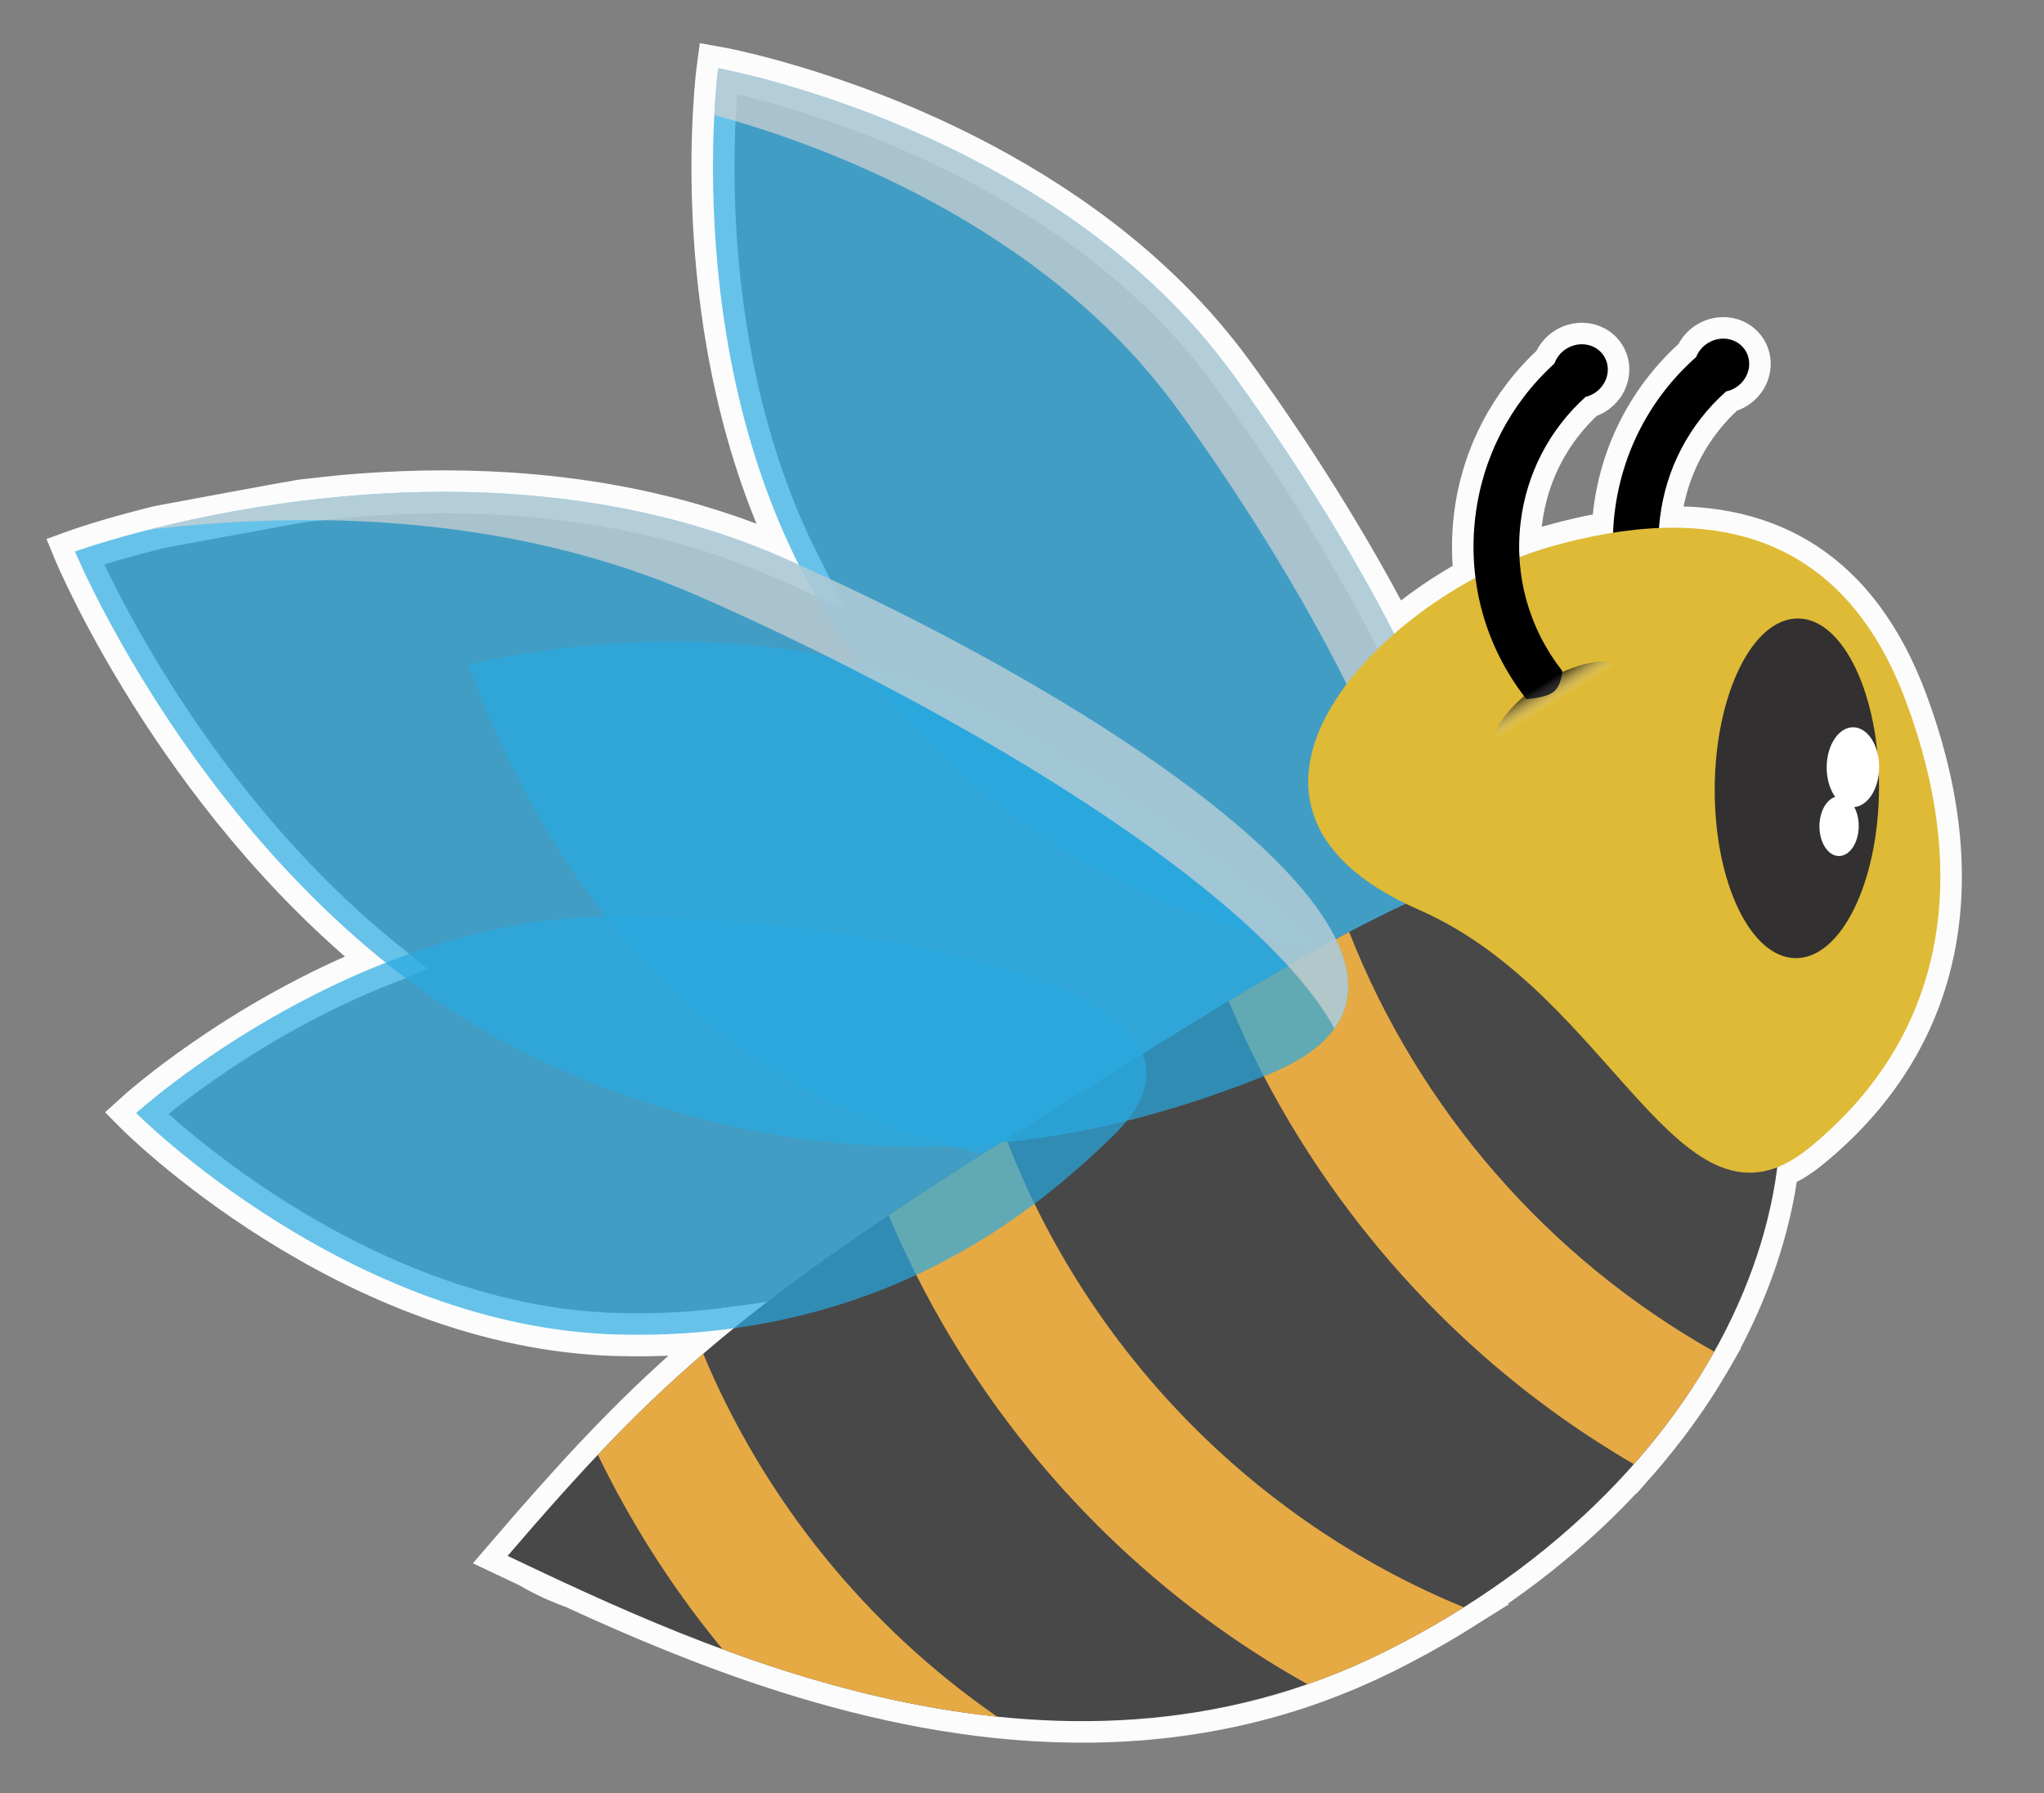 <?xml version="1.0" encoding="utf-8"?>
<!-- Generator: Adobe Illustrator 17.0.0, SVG Export Plug-In . SVG Version: 6.00 Build 0)  -->
<!DOCTYPE svg PUBLIC "-//W3C//DTD SVG 1.1 Basic//EN" "http://www.w3.org/Graphics/SVG/1.1/DTD/svg11-basic.dtd">
<svg version="1.1" baseProfile="basic" id="Слой_1"
	 xmlns="http://www.w3.org/2000/svg" xmlns:xlink="http://www.w3.org/1999/xlink" x="0px" y="0px" width="285px" height="250px"
	 viewBox="0 0 285 250" xml:space="preserve">
<rect x="0" y="0" width="285" height="250" fill="#808080" stroke="none"/>
<path fill="#EB7272" d="M1602.97,686.224c0.358-0.247,0.715-0.495,1.073-0.742c0.084,0.127,0.169,0.254,0.253,0.381
	c-0.434,0.129-0.868,0.259-1.302,0.388C1602.994,686.25,1602.97,686.224,1602.97,686.224z"/>
<path fill="#EB7272" d="M1570.006,1049.175c0.243,0.36,0.489,0.718,0.714,1.089c0.004,0.007-0.235,0.163-0.361,0.249
	c-0.133-0.432-0.267-0.865-0.401-1.297C1569.957,1049.216,1570.006,1049.175,1570.006,1049.175z"/>
<path fill="none" stroke="#FCFCFC" stroke-width="6" stroke-miterlimit="10" d="M265.745,97.77
	c-6.787-18.163-19.197-24.765-34.424-24.142c0.033-0.474,0.078-0.949,0.135-1.424c0.83-6.87,4.089-13.064,9.226-17.626
	c0.45-0.096,0.895-0.267,1.312-0.527c1.829-1.136,2.447-3.448,1.381-5.164c-1.067-1.718-3.413-2.189-5.242-1.053
	c-0.777,0.483-1.333,1.179-1.636,1.95c-6.326,5.598-10.338,13.21-11.359,21.657c-0.115,0.948-0.18,1.894-0.217,2.838
	c-2.867,0.453-5.809,1.113-8.818,1.97c-1.389,0.396-2.807,0.88-4.237,1.443c-0.084-1.613-0.037-3.244,0.161-4.88
	c0.82-6.796,4.02-12.928,9.061-17.476c0.409-0.1,0.811-0.263,1.191-0.499c1.829-1.136,2.447-3.448,1.381-5.164
	c-1.068-1.718-3.414-2.189-5.243-1.053c-0.819,0.509-1.393,1.254-1.683,2.076c-6.132,5.569-10.024,13.057-11.025,21.353
	c-0.346,2.864-0.335,5.717,0.017,8.508c-3.998,2.153-7.898,4.824-11.33,7.821c-0.053-0.104-0.107-0.207-0.16-0.311
	c-0.058-0.113-0.116-0.225-0.174-0.338c-0.227-0.44-0.457-0.88-0.689-1.321c-0.068-0.129-0.136-0.259-0.205-0.388
	c-0.228-0.432-0.459-0.864-0.691-1.297c-0.072-0.135-0.145-0.27-0.218-0.405c-0.233-0.432-0.468-0.864-0.705-1.297
	c-0.072-0.132-0.146-0.265-0.219-0.397c-0.24-0.436-0.481-0.872-0.725-1.309c-0.071-0.126-0.142-0.253-0.213-0.379
	c-0.25-0.446-0.501-0.892-0.755-1.338c-0.056-0.098-0.112-0.195-0.168-0.293c-0.27-0.474-0.542-0.947-0.816-1.421
	c-0.02-0.035-0.041-0.071-0.062-0.106c-0.95-1.638-1.921-3.275-2.912-4.906c-0.003-0.005-0.006-0.009-0.008-0.014
	c-0.248-0.407-0.497-0.814-0.747-1.22c-0.104-0.17-0.208-0.34-0.313-0.509c-0.22-0.356-0.441-0.71-0.662-1.065
	c-0.138-0.222-0.276-0.444-0.415-0.665c-0.207-0.331-0.416-0.66-0.624-0.99c-0.154-0.243-0.307-0.487-0.462-0.729
	c-0.2-0.314-0.401-0.628-0.602-0.941c-0.165-0.257-0.33-0.514-0.496-0.771c-0.194-0.3-0.388-0.598-0.582-0.897
	c-0.177-0.272-0.354-0.543-0.531-0.814c-0.187-0.285-0.374-0.569-0.562-0.853c-0.185-0.281-0.371-0.561-0.557-0.841
	c-0.182-0.273-0.363-0.546-0.546-0.818c-0.196-0.293-0.392-0.584-0.589-0.875c-0.173-0.257-0.346-0.513-0.52-0.768
	c-0.21-0.308-0.419-0.615-0.629-0.922c-0.162-0.236-0.324-0.473-0.486-0.708c-0.225-0.327-0.451-0.652-0.677-0.977
	c-0.149-0.214-0.298-0.43-0.447-0.643c-0.242-0.347-0.484-0.691-0.727-1.034c-0.135-0.191-0.269-0.383-0.404-0.573
	c-0.281-0.397-0.562-0.79-0.843-1.182c-0.095-0.132-0.189-0.266-0.284-0.398c-0.38-0.529-0.76-1.054-1.139-1.575
	c-9.637-13.223-22.537-22.582-34.738-29.092c-0.453-0.242-0.904-0.479-1.355-0.712c-0.213-0.11-0.426-0.222-0.638-0.33
	c-18.559-9.502-34.968-12.44-34.968-12.44s-4.99,37.001,11.242,69.231c-0.054-0.024-0.107-0.048-0.161-0.072
	c-0.679-0.304-1.355-0.604-2.029-0.9c-0.936-0.411-1.875-0.8-2.816-1.179c-0.243-0.098-0.487-0.194-0.731-0.29
	c-0.851-0.335-1.704-0.659-2.558-0.969c-0.096-0.035-0.192-0.072-0.289-0.107c-0.941-0.338-1.884-0.656-2.828-0.964
	c-0.239-0.078-0.477-0.153-0.716-0.229c-0.812-0.258-1.624-0.507-2.437-0.744c-0.155-0.045-0.311-0.094-0.466-0.138
	c-0.943-0.27-1.887-0.525-2.83-0.768c-0.225-0.058-0.45-0.113-0.675-0.169c-0.793-0.199-1.586-0.389-2.379-0.569
	c-0.193-0.044-0.385-0.09-0.578-0.133c-0.943-0.209-1.885-0.406-2.826-0.59c-0.199-0.039-0.398-0.075-0.598-0.113
	c-0.794-0.151-1.587-0.294-2.379-0.428c-0.212-0.036-0.424-0.073-0.636-0.108c-0.94-0.154-1.879-0.297-2.815-0.428
	c-0.162-0.023-0.323-0.042-0.484-0.064c-0.806-0.109-1.61-0.21-2.412-0.304c-0.226-0.026-0.451-0.053-0.676-0.078
	c-0.934-0.103-1.865-0.199-2.792-0.281c-0.1-0.009-0.2-0.016-0.301-0.025c-0.842-0.073-1.681-0.136-2.518-0.193
	c-0.226-0.015-0.452-0.031-0.678-0.045c-0.925-0.058-1.847-0.109-2.764-0.148c-0.009,0-0.019-0.001-0.028-0.001
	c-0.91-0.039-1.814-0.065-2.714-0.086c-0.216-0.005-0.432-0.009-0.648-0.013c-0.864-0.016-1.725-0.026-2.579-0.027
	c-0.041,0-0.083-0.001-0.124-0.001c-0.9,0-1.793,0.01-2.681,0.026c-0.205,0.004-0.408,0.008-0.612,0.013
	c-0.787,0.017-1.569,0.039-2.346,0.068c-0.102,0.004-0.205,0.006-0.307,0.01c-0.871,0.034-1.734,0.076-2.59,0.124
	c-0.179,0.01-0.357,0.021-0.536,0.032c-0.744,0.044-1.482,0.092-2.213,0.145c-0.13,0.009-0.261,0.018-0.391,0.028
	c-0.84,0.063-1.671,0.132-2.495,0.207c-0.147,0.013-0.291,0.028-0.437,0.041c-0.716,0.067-5.143,0.559-5.244,0.571
	c-0.705,0.088-19.685,3.609-19.75,3.625c-0.53,0.129-1.588,0.395-1.588,0.395c-6.458,1.643-10.27,3.033-10.27,3.033
	s13.965,33.685,43.349,57.338c-20.681,8.113-34.815,20.962-34.815,20.962s29.687,29.924,67.223,30.88
	c5.735,0.146,11.096-0.185,16.105-0.876c-1.47,1.193-2.887,2.378-4.264,3.562c0-0.001-0.001-0.001-0.001-0.002
	c-0.048,0.042-0.093,0.083-0.141,0.125c-1.245,1.073-2.46,2.147-3.647,3.225c-0.068,0.062-0.135,0.124-0.202,0.185
	c-1.187,1.082-2.352,2.171-3.499,3.273c-0.063,0.061-0.126,0.123-0.189,0.183c-1.149,1.106-2.284,2.226-3.41,3.365
	c-0.055,0.055-0.109,0.112-0.164,0.167c-1.139,1.154-2.272,2.328-3.407,3.529c-0.01,0.011-0.02,0.021-0.03,0.031c0,0,0,0,0,0.001
	c-4.028,4.264-8.087,8.862-12.584,14.095c1.037,0.492,2.11,1.001,3.211,1.521c-0.048-0.023-0.1-0.047-0.148-0.069
	c1.886,1.121,3.947,2.08,6.163,2.881c-0.092-0.043-0.179-0.083-0.271-0.126c6.283,2.896,13.364,5.992,21.039,8.823
	c0,0,0.001,0.001,0.001,0.001c0.026,0.01,0.053,0.019,0.079,0.028c2.85,1.05,5.781,2.062,8.784,3.013
	c0.079,0.025,0.158,0.049,0.237,0.074c1.445,0.456,2.906,0.897,4.382,1.322c0.075,0.022,0.15,0.044,0.225,0.065
	c1.507,0.431,3.029,0.844,4.566,1.237c0.09,0.023,0.18,0.045,0.269,0.068c1.476,0.374,2.965,0.729,4.466,1.062
	c0.129,0.029,0.257,0.058,0.385,0.086c1.555,0.341,3.123,0.661,4.702,0.953c0.068,0.013,0.136,0.024,0.204,0.036
	c1.536,0.281,3.083,0.536,4.639,0.766c0.152,0.022,0.304,0.045,0.456,0.067c1.598,0.23,3.205,0.434,4.822,0.603
	c0.015,0.002,0.03,0.004,0.045,0.006c0,0-0.001,0-0.001-0.001c14.006,1.46,28.69,0.542,43.275-4.523c0,0,0,0,0.001,0
	c0.048-0.017,0.096-0.036,0.143-0.052c0.773-0.27,1.545-0.553,2.317-0.846c0.245-0.093,0.489-0.191,0.734-0.286
	c0.588-0.229,1.175-0.465,1.762-0.708c0.284-0.117,0.567-0.236,0.851-0.357c0.568-0.242,1.135-0.492,1.702-0.748
	c0.273-0.123,0.546-0.243,0.819-0.369c0.736-0.34,1.471-0.691,2.205-1.055c0.081-0.04,0.162-0.076,0.243-0.116
	c1.391-0.694,2.746-1.411,4.085-2.139c0.269-0.146,0.538-0.292,0.805-0.44c1.296-0.717,2.571-1.447,3.817-2.195
	c0.19-0.114,0.375-0.231,0.563-0.345c0.585-0.355,1.174-0.709,1.748-1.071c-0.009-0.004-0.019-0.008-0.028-0.012
	c9.41-5.93,17.32-12.71,23.724-19.953c0.005,0.003,0.009,0.005,0.013,0.008c0.584-0.661,1.155-1.326,1.714-1.994
	c0.197-0.236,0.387-0.474,0.581-0.711c0.622-0.758,1.229-1.52,1.82-2.287c0.172-0.223,0.349-0.444,0.518-0.668
	c0.678-0.896,1.329-1.799,1.963-2.705c0.18-0.258,0.36-0.516,0.537-0.774c0.629-0.919,1.24-1.841,1.824-2.768
	c0.127-0.201,0.248-0.404,0.373-0.605c0.543-0.877,1.068-1.757,1.571-2.639c0.085-0.148,0.174-0.296,0.257-0.444
	c0.017-0.03,0.035-0.06,0.052-0.09c-0.001-0.001-0.002-0.001-0.003-0.002c4.785-8.538,7.697-17.288,8.77-25.709
	c1.45-0.565,2.948-1.455,4.515-2.736C272.074,143.857,274.458,121.087,265.745,97.77z M76.576,219.681
	c0.153,0.072,0.306,0.143,0.459,0.215C76.881,219.824,76.73,219.752,76.576,219.681z"/>
<g>
	<path opacity="0.7" fill="#28AAE1" d="M184.498,158.287c-12.577,3.714-40.731,10.853-73.619-7.263
		c-32.888-18.117-45.48-58.344-45.48-58.344s40.729-10.853,73.616,7.264C171.905,118.06,212.462,150.027,184.498,158.287z"/>
	<path opacity="0.7" fill="#28AAE1" d="M190.406,133.378c-14.615-2.213-46.769-8.37-71.697-42.575
		c-24.927-34.205-18.573-81.29-18.573-81.29s46.769,8.371,71.697,42.574C196.761,86.293,222.903,138.301,190.406,133.378z"/>
	<path opacity="0.7" fill="#D3D3D3" d="M171.834,52.088c-24.928-34.204-71.697-42.574-71.697-42.574s-0.323,2.408-0.539,6.521
		c14.092,3.836,45.574,14.914,64.488,40.865c19.257,26.426,39.232,63.469,32.342,76.687
		C219.205,131.031,194.999,83.877,171.834,52.088z"/>
	<path d="M238.133,47.834c-0.777,0.483-1.333,1.179-1.636,1.95c-6.326,5.598-10.338,13.21-11.359,21.657
		c-1.104,9.142,1.422,18.172,7.114,25.425l5.006-3.927c-4.641-5.917-6.702-13.281-5.802-20.735c0.83-6.87,4.089-13.064,9.226-17.626
		c0.45-0.096,0.895-0.267,1.312-0.527c1.829-1.136,2.447-3.448,1.381-5.164C242.308,47.169,239.962,46.698,238.133,47.834z"/>
	<path fill="#484848" d="M241.757,131.407c16.996,27.366,0.779,74.239-48.67,98.89c-46.224,23.043-95.411-0.6-122.31-13.356
		c21.159-24.626,32.655-35.261,76.53-62.511C191.183,127.181,224.761,104.042,241.757,131.407z"/>
	<g>
		<path fill="#E6AA45" d="M98.051,188.761c-5.285,4.545-9.966,9.082-14.69,14.084c4.478,9.257,10.05,18.065,16.684,26.251
			c0.24,0.296,0.487,0.583,0.728,0.876c11.633,4.29,24.625,7.965,38.263,9.386C120.848,226.78,106.578,209.164,98.051,188.761z"/>
		<path fill="#E6AA45" d="M140.31,158.81c-6.1,3.849-11.518,7.36-16.394,10.635c4.879,11.617,11.43,22.608,19.58,32.665
			c10.928,13.483,24.093,24.507,38.815,32.725c3.601-1.251,7.198-2.754,10.776-4.537c3.877-1.933,7.55-4.003,11.019-6.189
			C174.599,211.987,151.601,188.089,140.31,158.81z"/>
		<path fill="#E6AA45" d="M188.115,129.954c-5.338,2.824-10.946,6.078-16.805,9.617c4.894,11.746,11.495,22.856,19.727,33.013
			c10.422,12.859,22.878,23.483,36.778,31.568c4.467-5.052,8.205-10.325,11.209-15.685
			C215.817,175.407,197.804,154.617,188.115,129.954z"/>
	</g>
	<g>
		<path fill="none" d="M80.004,221.274c-2.15-0.99-4.206-1.955-6.163-2.881C75.727,219.514,77.788,220.473,80.004,221.274z"/>
	</g>
	<path fill="#DEBA36" d="M265.745,97.77c8.713,23.317,6.329,46.087-13.439,62.25c-18.046,14.756-27.213-21.254-54.462-33.168
		c-34.157-14.935-4.159-44.214,18.259-50.603C238.133,69.971,256.809,73.857,265.745,97.77z"/>
	<path d="M218.417,48.62c-0.819,0.509-1.393,1.254-1.683,2.076c-6.132,5.569-10.024,13.057-11.025,21.353
		c-1.104,9.142,1.422,18.172,7.114,25.425c0,0,2.657-0.116,3.79-1.005s1.216-2.922,1.216-2.922
		c-4.642-5.917-6.703-13.281-5.802-20.735c0.82-6.796,4.02-12.928,9.061-17.476c0.409-0.1,0.811-0.263,1.191-0.499
		c1.829-1.136,2.447-3.448,1.381-5.164C222.592,47.955,220.246,47.484,218.417,48.62z"/>
	
		<linearGradient id="SVGID_1_" gradientUnits="userSpaceOnUse" x1="339.098" y1="-325.224" x2="339.098" y2="-320.369" gradientTransform="matrix(0.85 -0.528 -0.528 -0.85 -241.914 1.868)">
		<stop  offset="0.337" style="stop-color:#FFFFFF;stop-opacity:0"/>
		<stop  offset="1" style="stop-color:#000000"/>
	</linearGradient>
	<path opacity="0.67" fill="url(#SVGID_1_)" d="M224.8,92.606c0.556,0.895-2.606,3.864-7.062,6.632
		c-4.456,2.768-8.519,4.286-9.075,3.391c-0.556-0.895,2.057-4.747,6.513-7.515C219.633,92.346,224.244,91.712,224.8,92.606z"/>
	<path opacity="0.7" fill="#28AAE1" d="M154.917,158.658c-9.458,9.085-31.171,28.374-68.707,27.419
		c-37.536-0.956-67.223-30.88-67.223-30.88s31.171-28.374,68.707-27.419C125.23,128.735,175.946,138.461,154.917,158.658z"/>
	<path opacity="0.7" fill="#28AAE1" d="M176.61,149.909c-16.277,6.438-52.852,19.286-98.735-0.875S10.453,76.897,10.453,76.897
		s52.852-19.287,98.735,0.875C155.072,97.933,212.801,135.594,176.61,149.909z"/>
	<path opacity="0.7" fill="#D3D3D3" d="M109.188,77.772c-33.568-14.75-70.863-8.386-88.466-3.908
		c21.9-2.627,50.341-2.325,76.784,9.295c35.751,15.709,77.711,40.593,88.562,60.241C198.309,126.3,149.239,95.37,109.188,77.772z"/>
	
		<ellipse transform="matrix(0.007 -1 1 0.007 138.889 359.635)" fill="#323030" cx="250.489" cy="109.899" rx="23.68" ry="11.454"/>
	
		<ellipse transform="matrix(0.007 -1 1 0.007 149.589 364.526)" fill="#FFFFFF" cx="258.301" cy="106.958" rx="5.568" ry="3.659"/>
	
		<ellipse transform="matrix(0.007 -1 1 0.007 139.448 370.784)" fill="#FFFFFF" cx="256.399" cy="115.185" rx="4.168" ry="2.739"/>
</g>
</svg>
